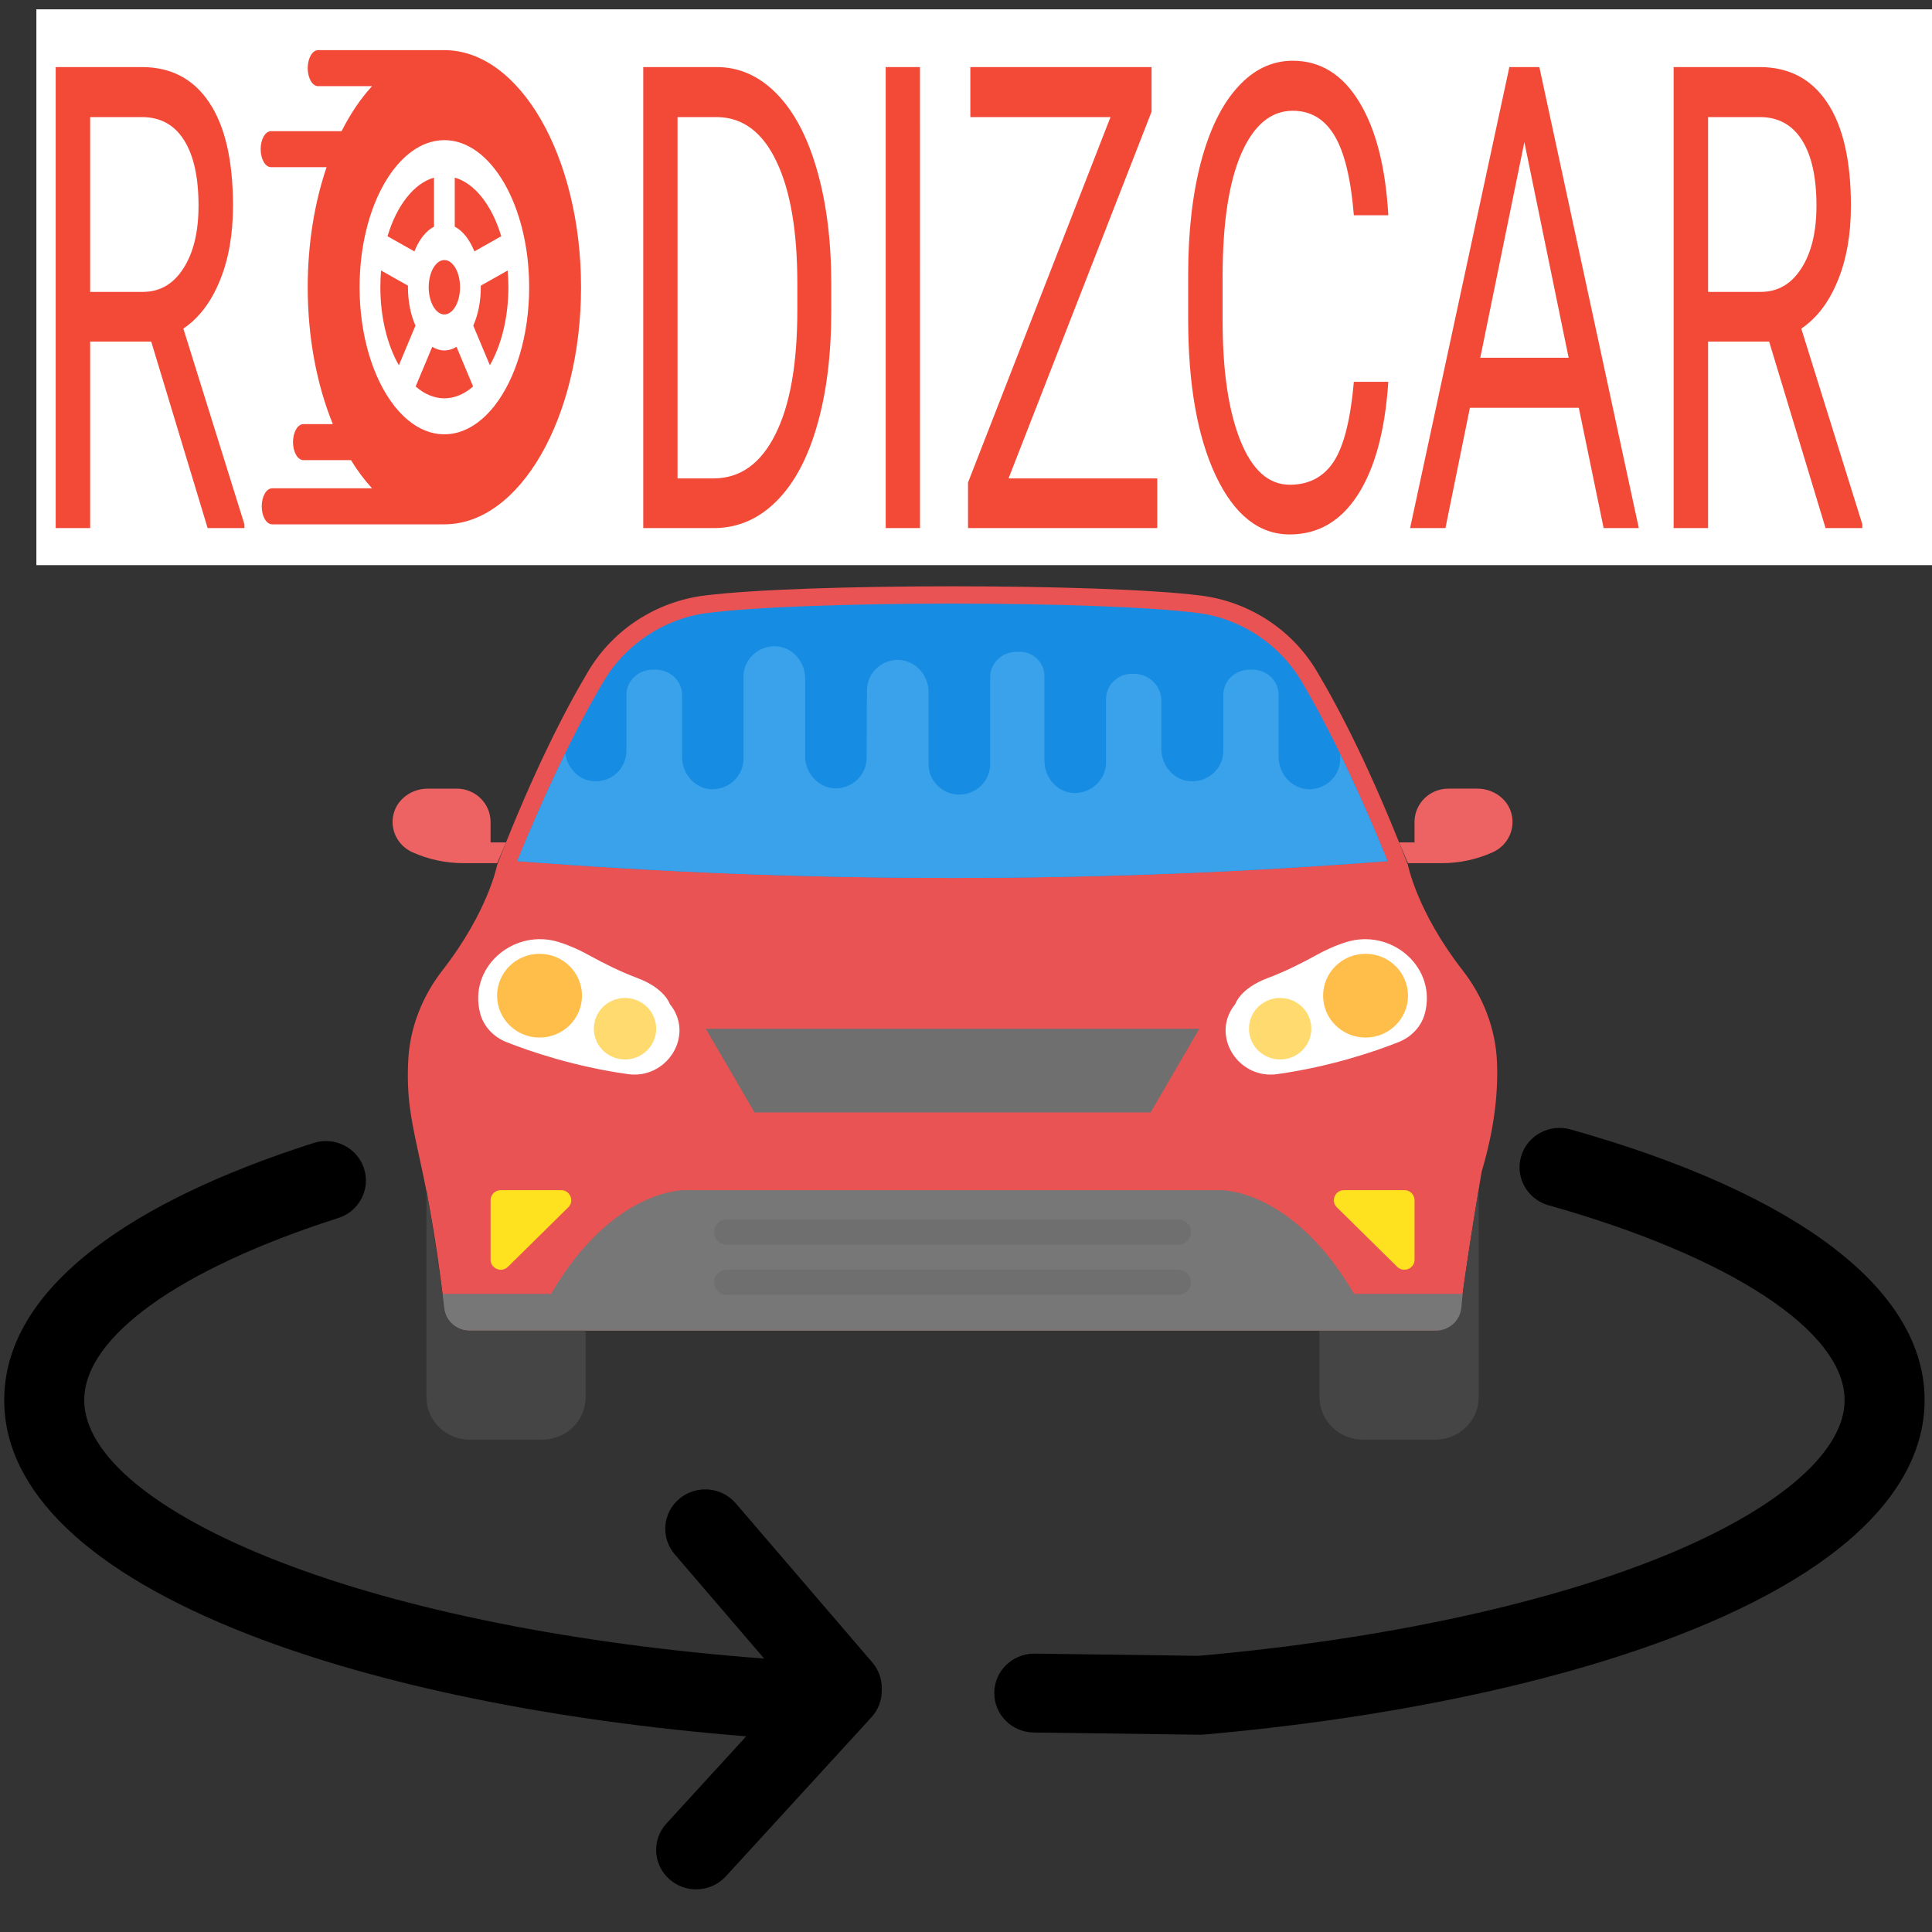<?xml version="1.0" encoding="UTF-8" standalone="no"?>
<!-- Created with Inkscape (http://www.inkscape.org/) -->

<svg
   xmlns:dc="http://purl.org/dc/elements/1.1/"
   xmlns:cc="http://creativecommons.org/ns#"
   xmlns:rdf="http://www.w3.org/1999/02/22-rdf-syntax-ns#"
   xmlns:svg="http://www.w3.org/2000/svg"
   xmlns="http://www.w3.org/2000/svg"
   xmlns:sodipodi="http://sodipodi.sourceforge.net/DTD/sodipodi-0.dtd"
   xmlns:inkscape="http://www.inkscape.org/namespaces/inkscape"
   width="400mm"
   height="400mm"
   viewBox="0 0 400 400"
   version="1.1"
   id="svg8"
   inkscape:version="0.92.3 (2405546, 2018-03-11)"
   sodipodi:docname="logoHome.svg">
  <rect x="0" y="0" width="400" height="400" fill="#333333" stroke="none"/>
  <defs
     id="defs2">
    <clipPath
       id="clip0">
      <rect
         id="rect3757"
         fill="white"
         height="140"
         width="200" />
    </clipPath>
    <clipPath
       id="clip0-6">
      <rect
         id="rect3816"
         transform="translate(22.489 4)"
         fill="white"
         height="30"
         width="30.667" />
    </clipPath>
  </defs>
  <sodipodi:namedview
     id="base"
     pagecolor="#ffffff"
     bordercolor="#666666"
     borderopacity="1.0"
     inkscape:pageopacity="0.0"
     inkscape:pageshadow="2"
     inkscape:zoom="0.30009766"
     inkscape:cx="575.45154"
     inkscape:cy="979.87625"
     inkscape:document-units="mm"
     inkscape:current-layer="layer1"
     showgrid="false"
     inkscape:window-width="1920"
     inkscape:window-height="1027"
     inkscape:window-x="1912"
     inkscape:window-y="102"
     inkscape:window-maximized="1" />
  <g
     inkscape:label="Camada 1"
     inkscape:groupmode="layer"
     id="layer1"
     transform="translate(0,103)">
    <g
       id="g3877">
      <g
         transform="matrix(1.988,0,0,1.927,0.873,18.39)"
         id="g3792"
         style="fill:none">
        <g
           clip-path="url(#clip0)"
           id="g3755">
          <path
             style="fill:#000000"
             inkscape:connector-curvature="0"
             d="m 163.126,58.353 c -2.213,-0.644 -4.519,0.659 -5.152,2.909 -0.633,2.25 0.648,4.596 2.86,5.239 19.019,5.531 30.833,13.555 30.833,20.938 0,5.403 -6.463,11.335 -17.73,16.273 -12.397,5.432 -29.983,9.407 -49.538,11.197 l -17.068,-0.235 c -0.02,0 -0.039,-0.001 -0.058,-0.001 -2.275,0 -4.134,1.86 -4.165,4.18 -0.032,2.34 1.809,4.263 4.109,4.295 l 17.283,0.238 c 0.019,0 0.038,0 0.057,0 0.124,0 0.247,-0.005 0.37,-0.016 20.498,-1.859 39.075,-6.076 52.308,-11.875 C 196.05,103.249 200,93.862 200,87.439 200,75.599 186.904,65.269 163.126,58.353 Z"
             id="path3713" />
          <path
             style="fill:#000000"
             inkscape:connector-curvature="0"
             d="m 76.19,98.528 c -1.486,-1.786 -4.115,-2.01 -5.872,-0.498 -1.757,1.512 -1.976,4.185 -0.49,5.972 l 9.319,11.204 C 59.482,113.68 41.672,110.015 28.576,104.76 15.712,99.598 8.333,93.285 8.333,87.439 c 0,-6.787 9.89,-14.102 26.455,-19.567 2.189,-0.722 3.388,-3.112 2.678,-5.338 -0.71,-2.226 -3.061,-3.445 -5.249,-2.723 C 22.581,62.99 14.939,66.772 9.503,71.051 3.197,76.017 0,81.531 0,87.439 c 0,9.79 8.824,18.505 25.517,25.204 13.568,5.445 31.761,9.267 51.761,10.915 l -8.31,9.366 c -1.542,1.737 -1.407,4.417 0.302,5.984 0.797,0.732 1.795,1.092 2.79,1.092 1.138,0 2.272,-0.472 3.095,-1.399 l 15.161,-17.087 c 0.691,-0.778 1.073,-1.79 1.073,-2.839 v -0.323 c 0,-1.002 -0.349,-1.972 -0.985,-2.737 z"
             id="path3715" />
          <path
             style="fill:#e95353"
             inkscape:connector-curvature="0"
             d="m 155.456,50.955 c -0.172,-3.524 -1.458,-6.899 -3.573,-9.7 -4.767,-6.317 -5.697,-11.332 -5.697,-11.332 -3.743,-9.982 -7.071,-16.632 -9.517,-20.853 -2.573,-4.433 -7.024,-7.418 -12.043,-8.075 -10.092,-1.328 -41.636,-1.328 -51.729,0 -5.016,0.66 -9.466,3.646 -12.04,8.075 -2.446,4.221 -5.77,10.872 -9.517,20.853 0,0 -0.929,5.015 -5.697,11.332 -2.11,2.8 -3.401,6.176 -3.568,9.7 -0.361,7.645 1.815,9.325 3.762,26.625 0.153,1.361 1.283,2.385 2.632,2.385 H 149.066 c 1.349,0 2.479,-1.028 2.632,-2.385 0.546,-4.852 2.169,-14.692 2.169,-14.692 1.421,-4.892 1.731,-8.88 1.589,-11.932 z"
             id="path3717" />
          <path
             style="fill:#168de2"
             inkscape:connector-curvature="0"
             d="m 144.068,29.523 c -2.952,-7.519 -5.963,-14.084 -8.959,-19.318 -2.271,-3.958 -6.276,-6.721 -10.709,-7.326 -10.115,-1.365 -41.224,-1.354 -51.266,0 -4.432,0.605 -8.438,3.368 -10.709,7.326 -3.036,5.3 -6.087,11.955 -8.996,19.318 30.166,2.415 60.47,2.415 90.639,0 z"
             id="path3719" />
          <path
             style="fill:#ffffff"
             inkscape:connector-curvature="0"
             d="m 139.786,38.218 c -1.152,0.367 -2.224,0.883 -3.12,1.395 -1.633,0.927 -3.31,1.792 -5.06,2.467 -2.901,1.12 -3.393,2.793 -3.393,2.793 -0.088,0.115 -0.171,0.23 -0.252,0.349 -2.201,3.327 0.689,7.756 4.593,7.192 5.646,-0.812 10.297,-2.478 12.659,-3.442 1.352,-0.553 2.409,-1.702 2.755,-3.145 0.033,-0.137 0.062,-0.275 0.088,-0.408 0.867,-4.763 -3.725,-8.642 -8.27,-7.2 z"
             id="path3721" />
          <path
             style="fill:#ffe21f"
             inkscape:connector-curvature="0"
             d="m 145.818,64.876 h -6.28 c -0.944,0 -1.418,1.161 -0.751,1.843 l 6.28,6.391 c 0.667,0.679 1.812,0.197 1.812,-0.764 v -6.391 c 0,-0.597 -0.474,-1.079 -1.061,-1.079 z"
             id="path3723" />
          <path
             style="fill:#454545"
             inkscape:connector-curvature="0"
             d="m 151.697,77.573 c -0.153,1.365 -1.286,2.392 -2.635,2.392 h -12.083 v 7.136 c 0,2.526 2.012,4.577 4.498,4.577 h 7.589 c 2.482,0 4.498,-2.047 4.498,-4.577 V 64.761 c -0.5,3.094 -1.469,9.277 -1.867,12.812 z"
             id="path3725" />
          <path
             style="fill:#ed6262"
             inkscape:connector-curvature="0"
             d="m 156.997,24.527 c -0.364,-1.662 -1.899,-2.789 -3.572,-2.789 h -3.032 c -1.943,0 -3.518,1.603 -3.518,3.579 v 2.199 h -1.607 l 0.922,2.229 h 3.536 c 1.829,0 3.641,-0.401 5.303,-1.176 1.498,-0.697 2.336,-2.366 1.968,-4.043 z"
             id="path3727" />
          <path
             style="fill:#ffbd49"
             inkscape:connector-curvature="0"
             d="m 141.776,48.481 c 2.442,0 4.421,-2.014 4.421,-4.499 0,-2.485 -1.979,-4.499 -4.421,-4.499 -2.442,0 -4.422,2.014 -4.422,4.499 0,2.485 1.98,4.499 4.422,4.499 z"
             id="path3729" />
          <path
             style="fill:#ffdb6f"
             inkscape:connector-curvature="0"
             d="m 132.882,50.837 c 1.794,0 3.248,-1.48 3.248,-3.305 0,-1.825 -1.454,-3.305 -3.248,-3.305 -1.794,0 -3.248,1.48 -3.248,3.305 0,1.825 1.454,3.305 3.248,3.305 z"
             id="path3731" />
          <path
             style="fill:#6f6f6f"
             inkscape:connector-curvature="0"
             d="m 73.064,47.535 h 51.402 l -5.078,8.998 H 78.142 Z"
             id="path3733" />
          <path
             style="fill:#ffffff"
             inkscape:connector-curvature="0"
             d="m 69.565,45.221 c -0.077,-0.119 -0.161,-0.234 -0.252,-0.349 0,0 -0.492,-1.673 -3.393,-2.793 -1.75,-0.675 -3.423,-1.539 -5.059,-2.467 -0.9,-0.512 -1.968,-1.028 -3.12,-1.395 -4.542,-1.447 -9.138,2.437 -8.274,7.2 0.026,0.137 0.055,0.271 0.084,0.408 0.346,1.443 1.403,2.593 2.756,3.145 2.362,0.964 7.013,2.63 12.663,3.442 3.907,0.564 6.798,-3.865 4.596,-7.192 z"
             id="path3735" />
          <path
             style="fill:#ffe21f"
             inkscape:connector-curvature="0"
             d="m 57.992,64.876 h -6.28 c -0.587,0 -1.061,0.482 -1.061,1.079 v 6.391 c 0,0.961 1.145,1.443 1.812,0.764 l 6.28,-6.391 c 0.667,-0.679 0.193,-1.843 -0.751,-1.843 z"
             id="path3737" />
          <path
             style="fill:#777777"
             inkscape:connector-curvature="0"
             d="M 140.58,76.029 C 134.041,64.516 126.522,64.876 126.522,64.876 H 71.005 c 0,0 -7.516,-0.36 -14.059,11.153 H 45.643 l 0.139,1.484 c 0.128,1.395 1.272,2.452 2.643,2.452 H 149.106 c 1.371,0 2.515,-1.057 2.643,-2.452 l 0.138,-1.484 z"
             id="path3739" />
          <path
             style="fill:#454545"
             inkscape:connector-curvature="0"
             d="m 48.468,79.969 c -1.349,0 -2.482,-1.031 -2.635,-2.392 -0.397,-3.535 -1.371,-9.722 -1.866,-12.812 v 22.341 c 0,2.526 2.012,4.577 4.498,4.577 h 7.589 c 2.482,0 4.498,-2.047 4.498,-4.577 V 79.969 H 48.468 Z"
             id="path3741" />
          <path
             style="fill:#ed6262"
             inkscape:connector-curvature="0"
             d="m 50.651,27.517 v -2.199 c 0,-1.977 -1.575,-3.579 -3.514,-3.579 H 44.105 c -1.673,0 -3.208,1.128 -3.572,2.789 -0.368,1.673 0.474,3.346 1.968,4.039 1.666,0.775 3.474,1.176 5.303,1.176 h 3.536 l 0.922,-2.229 h -1.611 z"
             id="path3743" />
          <path
             style="fill:#ffbd49"
             inkscape:connector-curvature="0"
             d="m 55.751,48.481 c 2.442,0 4.421,-2.014 4.421,-4.499 0,-2.485 -1.98,-4.499 -4.421,-4.499 -2.442,0 -4.421,2.014 -4.421,4.499 0,2.485 1.98,4.499 4.421,4.499 z"
             id="path3745" />
          <path
             style="fill:#ffdb6f"
             inkscape:connector-curvature="0"
             d="m 64.652,50.837 c 1.794,0 3.248,-1.48 3.248,-3.305 0,-1.825 -1.454,-3.305 -3.248,-3.305 -1.794,0 -3.248,1.48 -3.248,3.305 0,1.825 1.454,3.305 3.248,3.305 z"
             id="path3747" />
          <path
             style="fill:#6f6f6f"
             inkscape:connector-curvature="0"
             d="M 122.272,68.025 H 75.259 c -0.736,0 -1.33,0.608 -1.33,1.354 0,0.749 0.594,1.354 1.33,1.354 h 47.009 c 0.736,0 1.33,-0.608 1.33,-1.354 0.004,-0.749 -0.594,-1.354 -1.326,-1.354 z"
             id="path3749" />
          <path
             style="fill:#6f6f6f"
             inkscape:connector-curvature="0"
             d="M 122.272,73.429 H 75.259 c -0.736,0 -1.33,0.608 -1.33,1.354 0,0.749 0.594,1.354 1.33,1.354 h 47.009 c 0.736,0 1.33,-0.608 1.33,-1.354 0.004,-0.749 -0.594,-1.354 -1.326,-1.354 z"
             id="path3751" />
          <path
             style="fill:#3aa2eb"
             inkscape:connector-curvature="0"
             d="m 139.141,18.055 v 0.464 c 0,1.866 -1.506,3.361 -3.376,3.283 -1.724,-0.111 -3.043,-1.68 -3.043,-3.472 v -6.654 c 0,-1.569 -1.283,-2.763 -2.825,-2.722 -0.036,0 -0.036,0 -0.073,0 0,0 0,0 -0.036,0 -1.542,-0.037 -2.825,1.157 -2.825,2.722 v 6.02 c 0,1.866 -1.578,3.361 -3.412,3.246 -1.724,-0.074 -3.043,-1.68 -3.043,-3.435 v -5.234 c 0,-1.569 -1.283,-2.875 -2.861,-2.875 h -0.219 c -1.469,0 -2.679,1.231 -2.679,2.726 V 18.93 c 0,1.866 -1.542,3.357 -3.412,3.283 -1.724,-0.111 -3.007,-1.68 -3.007,-3.472 V 9.616 c 0,-1.454 -1.247,-2.685 -2.716,-2.574 h -0.218 c -1.506,0 -2.712,1.231 -2.712,2.726 v 9.329 c 0,1.792 -1.429,3.283 -3.226,3.283 -1.724,0 -3.153,-1.417 -3.189,-3.171 v -7.83 c 0,-1.792 -1.319,-3.357 -3.044,-3.472 -1.87,-0.074 -3.375,1.417 -3.375,3.283 l -0.036,7.233 c 0,1.866 -1.502,3.357 -3.375,3.283 C 84.747,21.597 83.464,20.084 83.413,18.37 V 9.883 c 0,-1.762 -1.301,-3.338 -3.033,-3.442 -1.855,-0.082 -3.386,1.406 -3.386,3.275 v 8.891 c -0.051,1.821 -1.553,3.272 -3.393,3.197 -1.724,-0.111 -3.007,-1.68 -3.007,-3.472 v -6.658 c 0,-1.569 -1.319,-2.763 -2.861,-2.722 -0.036,0 -0.036,0 -0.036,0 -0.036,0 -0.036,0 -0.036,0 -1.578,-0.037 -2.861,1.157 -2.861,2.722 v 6.02 c 0,1.866 -1.542,3.361 -3.375,3.246 -1.597,-0.063 -2.785,-1.421 -2.989,-2.993 -1.695,3.572 -3.375,7.441 -5.008,11.573 30.166,2.418 60.473,2.418 90.639,0 -1.626,-4.143 -3.273,-7.964 -4.924,-11.465 z"
             id="path3753" />
        </g>
      </g>
      <g
         transform="matrix(2.163,0,0,3.836,5.322,-116.414)"
         id="g3840"
         style="fill:none">
        <rect
           style="fill:#ffffff"
           x="1.022"
           y="4"
           width="182.978"
           height="30"
           id="rect3794" />
        <g
           clip-path="url(#clip0-6)"
           id="g3810">
          <path
             style="fill:#f34a38"
             inkscape:connector-curvature="0"
             d="m 40.074,17.532 c -0.827,0 -1.5,0.658 -1.5,1.468 0,0.809 0.673,1.468 1.5,1.468 0.827,0 1.5,-0.658 1.5,-1.468 0,-0.809 -0.673,-1.468 -1.5,-1.468 z"
             id="path3796" />
          <path
             style="fill:#f34a38"
             inkscape:connector-curvature="0"
             d="m 41.068,13.084 v 2.646 c 0.77,0.224 1.43,0.703 1.877,1.335 l 2.573,-0.818 c -0.875,-1.649 -2.511,-2.853 -4.45,-3.164 z"
             id="path3798" />
          <path
             style="fill:#f34a38"
             inkscape:connector-curvature="0"
             d="m 46.133,18.096 -2.574,0.818 c 7e-4,0.029 0.002,0.057 0.002,0.086 0,0.779 -0.269,1.498 -0.72,2.072 l 1.589,2.139 c 1.095,-1.083 1.772,-2.572 1.772,-4.212 0,-0.307 -0.024,-0.609 -0.07,-0.904 z"
             id="path3800" />
          <path
             style="fill:#f34a38"
             inkscape:connector-curvature="0"
             d="M 40.074,6.203 H 27.987 c -0.549,0 -0.994,0.435 -0.994,0.972 0,0.537 0.445,0.972 0.994,0.972 h 5.165 c -1.09,0.668 -2.072,1.487 -2.916,2.429 h -6.753 c -0.549,10e-5 -0.994,0.435 -0.994,0.972 0,0.537 0.445,0.972 0.994,0.972 h 5.316 c -1.146,1.902 -1.805,4.117 -1.805,6.48 0,2.749 0.891,5.299 2.405,7.387 h -2.819 c -0.549,0 -0.994,0.435 -0.994,0.972 0,0.537 0.445,0.972 0.994,0.972 h 4.553 c 0.62,0.569 1.295,1.079 2.019,1.522 h -9.566 c -0.549,0 -0.994,0.435 -0.994,0.972 0,0.537 0.445,0.972 0.994,0.972 h 16.489 c 7.213,0 13.081,-5.741 13.081,-12.797 0,-7.056 -5.868,-12.797 -13.081,-12.797 z m 4.826,19.175 c -0.018,0.015 -0.036,0.03 -0.056,0.044 -0.022,0.016 -0.045,0.03 -0.068,0.044 -1.327,0.926 -2.951,1.472 -4.702,1.472 -1.751,0 -3.375,-0.546 -4.702,-1.472 C 35.349,25.453 35.326,25.439 35.304,25.423 35.285,25.409 35.266,25.393 35.248,25.378 33.254,23.931 31.959,21.611 31.959,19 c 0,-4.378 3.641,-7.939 8.115,-7.939 4.475,0 8.116,3.562 8.116,7.939 0,2.611 -1.295,4.931 -3.289,6.378 z"
             id="path3802" />
          <path
             style="fill:#f34a38"
             inkscape:connector-curvature="0"
             d="m 34.631,16.248 2.573,0.818 c 0.447,-0.633 1.106,-1.111 1.877,-1.335 v -2.646 c -1.939,0.31 -3.575,1.514 -4.45,3.164 z"
             id="path3804" />
          <path
             style="fill:#f34a38"
             inkscape:connector-curvature="0"
             d="m 41.235,22.216 c -0.363,0.126 -0.754,0.195 -1.161,0.195 -0.407,0 -0.797,-0.069 -1.161,-0.195 l -1.589,2.14 c 0.828,0.408 1.762,0.639 2.75,0.639 0.988,0 1.923,-0.23 2.75,-0.639 z"
             id="path3806" />
          <path
             style="fill:#f34a38"
             inkscape:connector-curvature="0"
             d="m 36.587,19 c 0,-0.029 0.001,-0.057 0.002,-0.086 l -2.574,-0.818 C 33.97,18.391 33.946,18.693 33.946,19 c 0,1.64 0.677,3.128 1.772,4.212 l 1.589,-2.14 C 36.856,20.498 36.587,19.779 36.587,19 Z"
             id="path3808" />
        </g>
        <path
           style="fill:#f34a38"
           inkscape:connector-curvature="0"
           d="M 12.014,21.934 H 6.169 V 32 H 2.871 V 7.117 h 8.237 c 2.803,0 4.956,0.638 6.46,1.914 1.515,1.276 2.273,3.133 2.273,5.571 0,1.55 -0.421,2.9 -1.265,4.05 -0.832,1.151 -1.994,2.011 -3.486,2.581 l 5.845,10.562 V 32 H 17.415 Z M 6.169,19.251 h 5.041 c 1.629,0 2.922,-0.422 3.879,-1.265 0.969,-0.843 1.453,-1.971 1.453,-3.384 0,-1.538 -0.462,-2.717 -1.384,-3.538 C 14.247,10.245 12.926,9.829 11.194,9.817 H 6.169 Z"
           id="path3812" />
        <path
           style="fill:#f34a38"
           inkscape:connector-curvature="0"
           d="M 59.11,32 V 7.117 h 7.024 c 2.165,0 4.079,0.479 5.742,1.436 1.663,0.957 2.945,2.319 3.845,4.084 0.911,1.766 1.373,3.794 1.384,6.084 v 1.589 c 0,2.347 -0.456,4.404 -1.367,6.17 -0.9,1.766 -2.193,3.122 -3.879,4.067 C 70.185,31.493 68.231,31.977 65.998,32 Z M 62.392,9.817 V 29.317 h 3.452 c 2.529,0 4.495,-0.786 5.896,-2.358 1.413,-1.572 2.119,-3.811 2.119,-6.716 v -1.453 c 0,-2.826 -0.666,-5.019 -2,-6.58 C 70.538,10.638 68.658,9.84 66.22,9.817 Z M 85.6,32 H 82.318 V 7.117 h 3.281 z m 8.476,-2.683 H 108.312 V 32 H 90.197 V 29.539 L 103.835,9.817 H 90.419 V 7.117 h 17.346 v 2.41 z m 36.35,-5.212 c -0.307,2.632 -1.281,4.665 -2.922,6.101 -1.629,1.424 -3.8,2.136 -6.511,2.136 -2.94,0 -5.298,-1.054 -7.075,-3.162 -1.766,-2.108 -2.649,-4.928 -2.649,-8.46 v -2.393 c 0,-2.313 0.41,-4.346 1.23,-6.101 0.832,-1.755 2.005,-3.099 3.521,-4.033 1.515,-0.946 3.269,-1.418 5.263,-1.418 2.643,0 4.763,0.741 6.358,2.222 1.595,1.47 2.523,3.509 2.785,6.118 h -3.298 c -0.285,-1.982 -0.906,-3.418 -1.863,-4.307 -0.945,-0.889 -2.273,-1.333 -3.982,-1.333 -2.096,0 -3.742,0.775 -4.939,2.324 -1.185,1.55 -1.777,3.754 -1.777,6.614 v 2.41 c 0,2.7 0.564,4.848 1.692,6.443 1.128,1.595 2.706,2.393 4.734,2.393 1.823,0 3.218,-0.41 4.187,-1.23 0.98,-0.832 1.629,-2.273 1.948,-4.324 z m 18.235,1.401 H 138.236 L 135.895,32 h -3.384 l 9.502,-24.883 h 2.871 L 154.403,32 h -3.366 z m -9.433,-2.7 h 8.459 l -4.238,-11.638 z m 27.651,-0.872 h -5.845 V 32 h -3.298 V 7.117 h 8.237 c 2.803,0 4.956,0.638 6.46,1.914 1.515,1.276 2.273,3.133 2.273,5.571 0,1.55 -0.421,2.9 -1.265,4.05 -0.831,1.151 -1.993,2.011 -3.486,2.581 L 175.8,31.795 V 32 h -3.521 z m -5.845,-2.683 h 5.042 c 1.629,0 2.922,-0.422 3.879,-1.265 0.969,-0.843 1.453,-1.971 1.453,-3.384 0,-1.538 -0.462,-2.717 -1.385,-3.538 -0.911,-0.82 -2.233,-1.236 -3.964,-1.248 h -5.025 z"
           id="path3814" />
      </g>
    </g>
  </g>
</svg>
